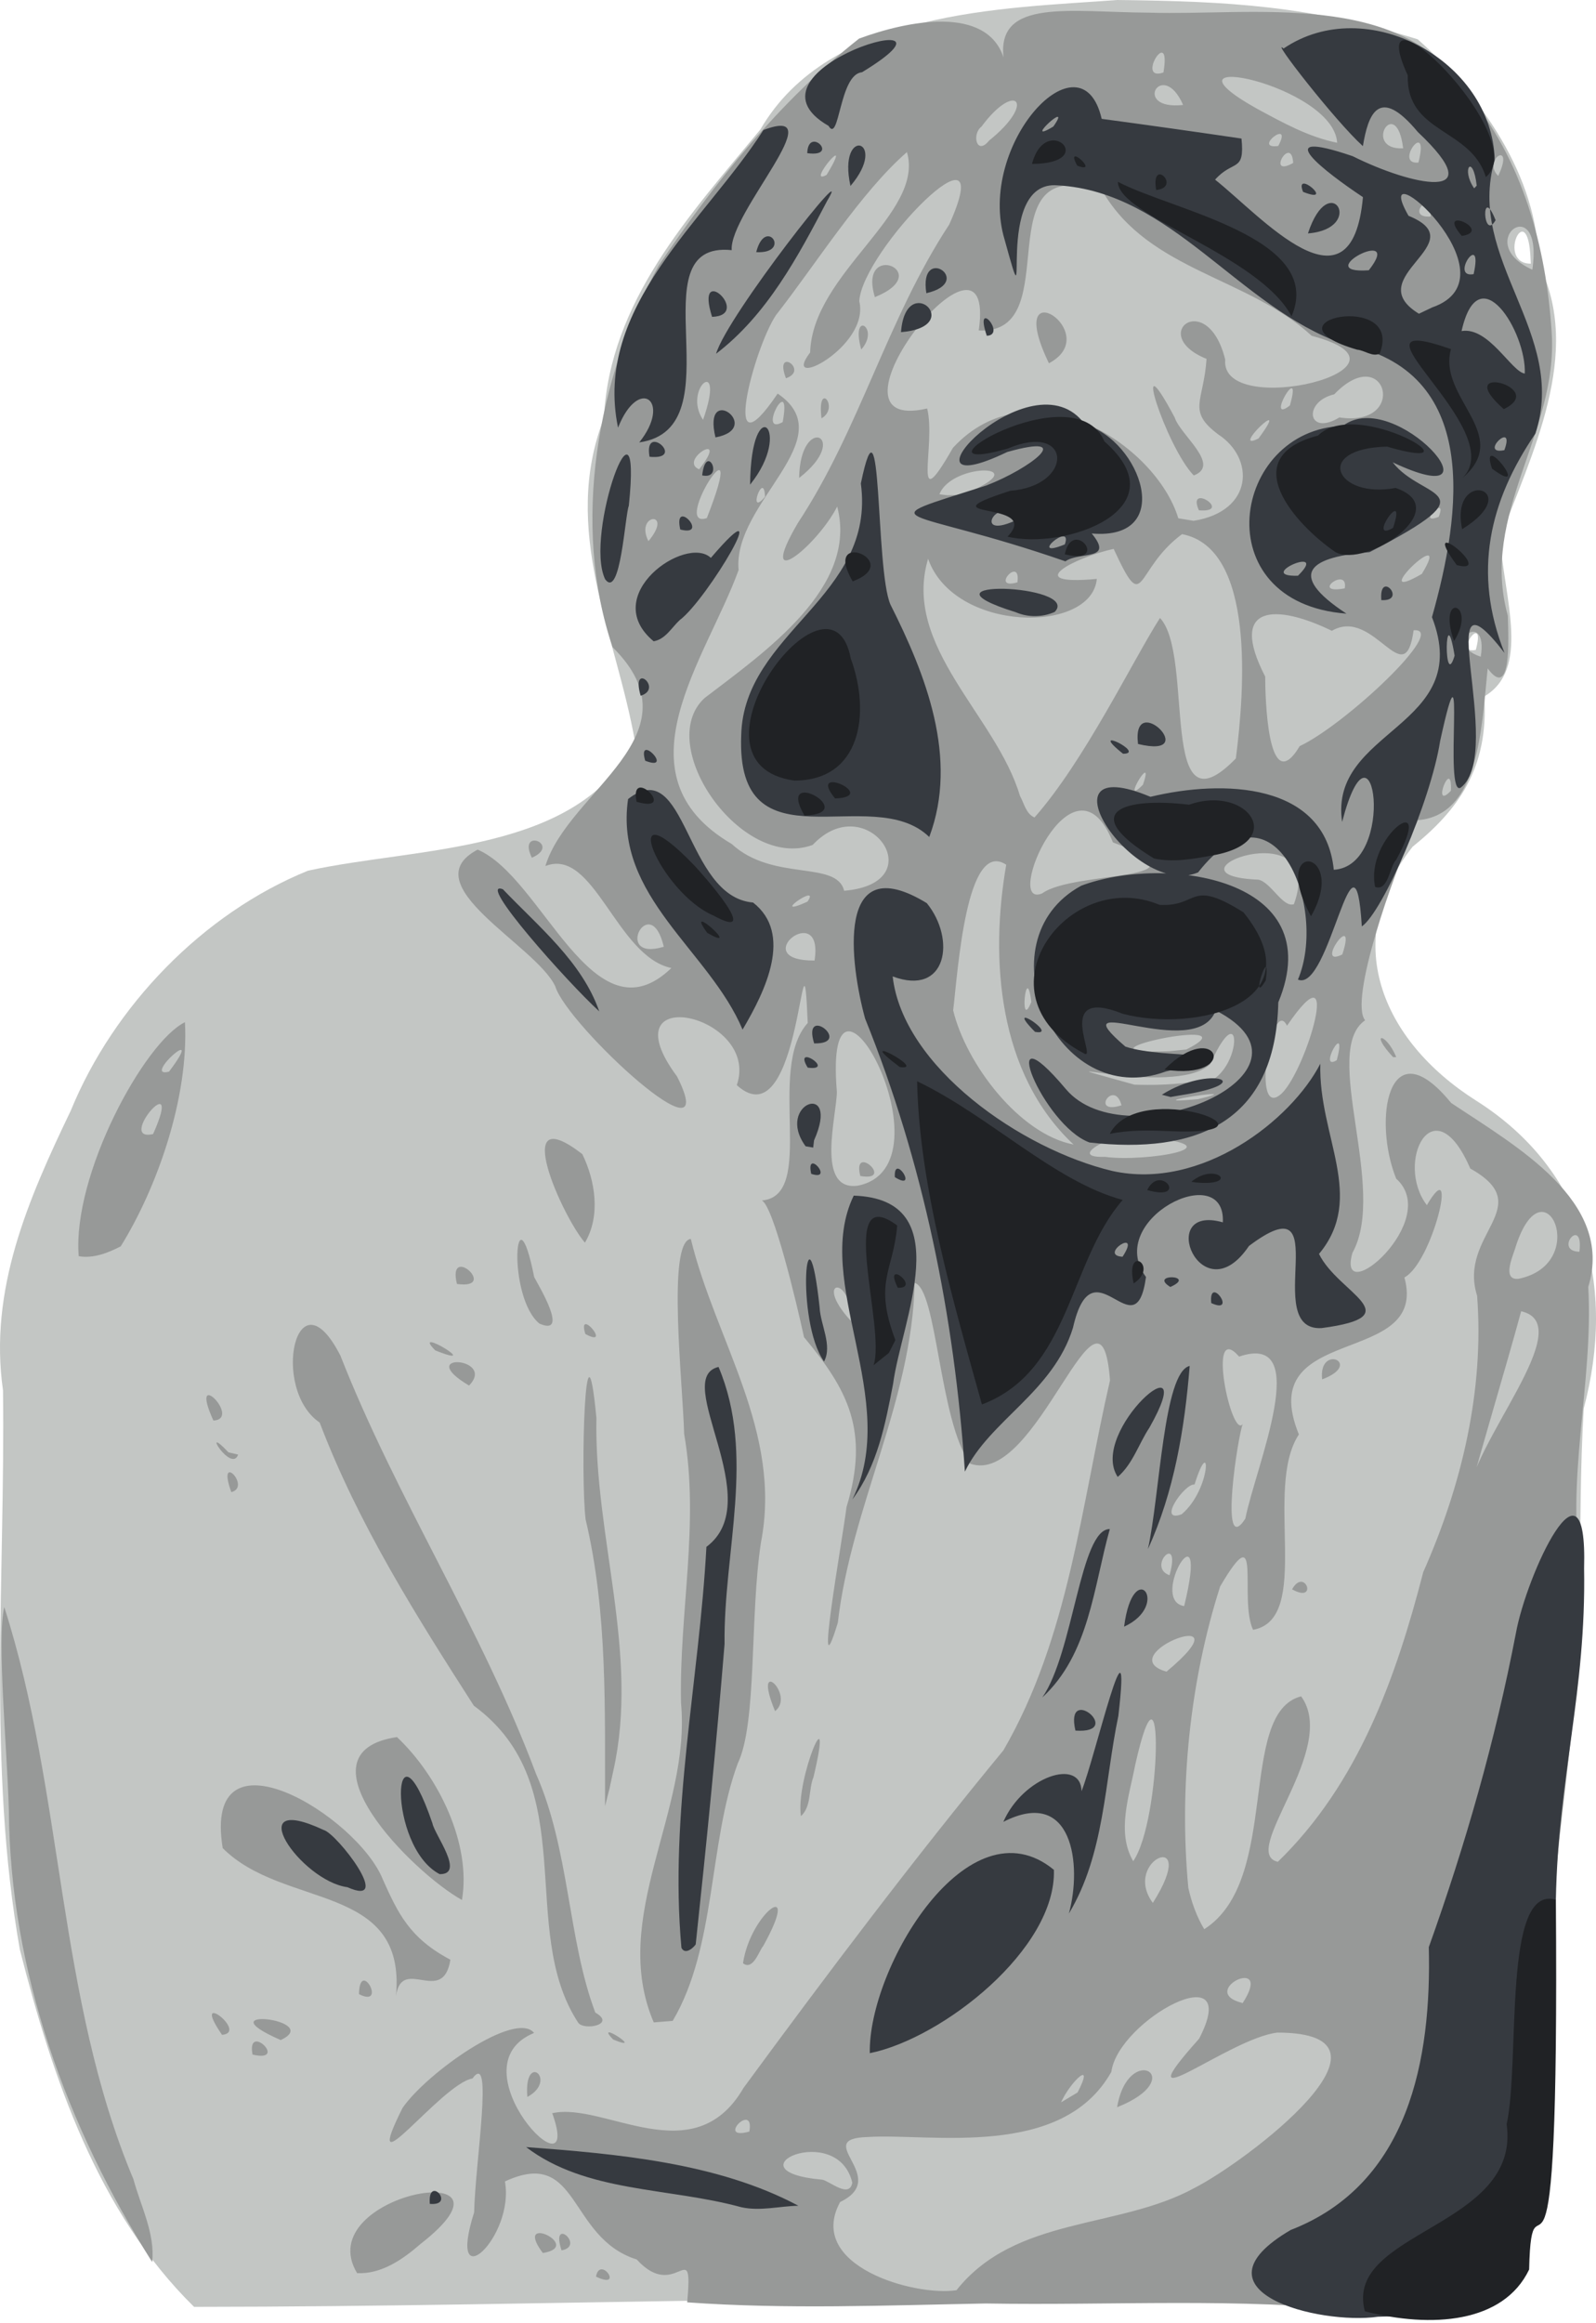 <?xml version="1.0" encoding="UTF-8" standalone="no"?>
<svg
   xmlns:dc="http://purl.org/dc/elements/1.1/"
   xmlns:cc="http://creativecommons.org/ns#"
   xmlns:rdf="http://www.w3.org/1999/02/22-rdf-syntax-ns#"
   xmlns:svg="http://www.w3.org/2000/svg"
   xmlns="http://www.w3.org/2000/svg"
   xmlns:sodipodi="http://sodipodi.sourceforge.net/DTD/sodipodi-0.dtd"
   xmlns:inkscape="http://www.inkscape.org/namespaces/inkscape"
   version="1.1"
   id="svg851"
   width="692.797"
   height="1007.816"
   viewBox="0 0 692.797 1007.816"
   sodipodi:docname="southern-dog-shouts.svg"
   inkscape:version="1.0.1 (unknown)"
   inkscape:export-filename="/home/inivekin/code/amonac/1/southern-dog-shouts.png"
   inkscape:export-xdpi="201.14999"
   inkscape:export-ydpi="201.14999">
  <defs
     id="defs855" />
  <sodipodi:namedview
     pagecolor="#ffffff"
     bordercolor="#666666"
     borderopacity="1"
     objecttolerance="10"
     gridtolerance="10"
     guidetolerance="10"
     inkscape:pageopacity="0"
     inkscape:pageshadow="2"
     inkscape:window-width="1278"
     inkscape:window-height="1415"
     id="namedview853"
     showgrid="false"
     inkscape:zoom="1"
     inkscape:cx="338.39769"
     inkscape:cy="540.79724"
     inkscape:window-x="1280"
     inkscape:window-y="0"
     inkscape:window-maximized="1"
     inkscape:current-layer="g996"
     inkscape:document-rotation="0"
     fit-margin-top="0"
     fit-margin-left="0"
     fit-margin-right="0"
     fit-margin-bottom="0" />
  <g
     inkscape:groupmode="layer"
     inkscape:label="Image"
     id="g859"
     transform="translate(-20.376,10.816)">
    <g
       id="g996"
       transform="translate(717.317,5.21)">
      <path
         id="path1004"
         style="fill:#c3c6c4;stroke-width:0.478"
         d="m -612.7,984.855 c -41.835,-41.091 -61.438,-99.372 -75.608,-154.965 -14.173,-80.013 -6.284,-161.86 -7.325,-242.677 -6.248,-43.625 10.936,-82.898 29.425,-121.391 18.56,-45.328 57.288,-85.539 102.954,-104.081 47.876,-10.498 117.131,-7.24 141.962,-55.937 -8.284,-47.085 -32.318,-91.884 -13.505,-140.381 2.43,-50.645 37.413,-88.356 67.892,-125.231 30.145,-51.976 105.325,-52.505 155.002,-56.218 48.409,0.557 83.352,2.473 130.373,17.059 26.884,23.871 52.471,59.539 52.452,97.437 19.547,38.604 -3.268,82.751 -16.789,119.418 2.297,26.874 13.037,56.544 -6.784,68.254 2.091,31.489 -11.827,49.655 -31.119,65.221 -31.612,40.215 -13.721,83.947 27.505,110.086 47.857,30.221 60.801,80.857 46.797,133.638 -3.099,51.333 0.748,103.05 -7.668,154.035 -3.367,56.944 -19.97,114.375 -24.509,170.955 5.281,39.761 -3.279,74.959 -47.594,61.385 l -35.108,2.541 c -175.008,-6.776 -325.424,0.797 -488.352,0.853 z M -8.103,541.569 c 5.952,-18.122 -8.124,6.784 0,0 z M -56.311,265.93 c 4.621,-17.355 -10.265,2.329 0,0 z M -32.549,96.377 c -1.103,-27.943 -15.24,2.098 0.107,1.993 z"
         sodipodi:nodetypes="cccccccccccccccccccccccccccc" />
      <path
         id="path1002"
         style="fill:#979998;stroke-width:0.478"
         d="m -104.471,986.783 c -54.719,-6.068 -109.592,-2.441 -164.62,-3.393 -43.172,0.803 -86.421,2.587 -129.546,-0.497 2.697,-30.098 -4.643,0.377 -21.905,-18.593 -30.108,-9.493 -24.638,-49.004 -57.216,-33.862 4.349,24.177 -25.611,51.84 -13.368,13.427 0.437,-21.411 8.553,-70.838 -0.716,-58.115 -13.658,2.385 -49.647,51.417 -30.374,12.806 10.512,-15.236 49.04,-42.486 57.112,-32.558 -35.955,14.761 22.043,74.048 7.882,34.839 22.463,-5.111 61.392,26.338 83.045,-10.996 36.453,-49.639 73.732,-99.091 112.808,-146.462 28.45,-49.078 33.746,-106.318 46.265,-160.513 -4.115,-53.957 -31.618,46.863 -60.772,36.105 -13.48,-18.902 -14.277,-75.764 -24.021,-78.375 -1.184,51.432 -27.524,96.923 -33.36,147.423 -10.797,35.442 2.058,-36.19 3.773,-50.173 10.129,-33.184 0.484,-50.911 -18.452,-73.729 -3.394,-15.625 -13.247,-56.718 -18.279,-59.298 23.987,-2 1.769,-57.013 19.897,-77 -2.332,-55.446 -2.36,52.722 -30.79,26.963 10.502,-30.628 -56.993,-45.527 -25.919,-3.736 20.705,41.052 -47.902,-22.415 -52.844,-39.06 -8.288,-17.927 -62.506,-44.205 -33.73,-59.389 28.316,12.029 50.113,84.114 84.078,51.383 -23.959,-5.131 -33.526,-52.584 -54.67,-44.261 9.833,-32.669 67.611,-56.894 29.169,-94.956 -18.067,-53.309 -6.623,-117.112 19.944,-165.442 24.327,-36.328 52.765,-71.595 87.062,-98.606 21.213,-7.828 55.216,-14.509 62.696,8.186 -2.94,-25.834 29.136,-19.599 63.272,-19.433 44.371,1.432 110.058,-10.047 137.36,34.453 24.64,28.827 35,67.314 37.319,104.395 2.86,43.495 -31.314,78.539 -19.054,122.782 0.381,10.707 1.492,36.693 -8.742,22.888 -2.699,26.047 -3.686,63.725 -30.365,65.84 -11.396,24.806 -29.79,78.456 -22.827,86.82 -19.316,13.279 9.926,73.128 -5.525,100.92 -7.194,25.364 39.186,-14.175 19.008,-32.202 -10.199,-25.233 -3.626,-66.5 23.846,-32.862 28.061,18.724 71.004,42.591 59.53,79.84 2.36,42.198 -10.349,84.101 -2.708,126.134 -0.29,54.565 -11.608,108.368 -13.737,162.87 -5.984,44.718 -13.682,89.431 -15.785,134.446 -9.962,24.685 -42.761,21.555 -64.743,20.992 z m -177.284,-9.15 c 25.676,-32.318 70.433,-26.348 103.26,-44.342 22.688,-11.516 96.377,-67.374 36.065,-67.435 -21.137,2.404 -68.505,41.237 -33.996,2.649 19.438,-37.542 -35.085,-8.179 -38.1,14.376 -21.426,38.221 -78.71,26.538 -105.694,28.281 -25.123,0.68 10.394,17.396 -12.04,28.206 -15.073,27.767 32.551,41.069 50.505,38.265 z m 69.73,-79.39 c 4.879,-28.719 31.675,-12.598 0,0 z m -114.959,32.727 c -6.402,-27.176 -54.866,-5.024 -13.031,-1.296 3.051,0.485 11.817,8.367 13.031,1.296 z m -44.68,-22.175 c 2.395,-13.342 -14.885,4.181 0,0 z m 142.487,-16.964 c 7.746,-14.979 -3.175,-4.634 -7.194,4.296 z m 71.658,-38.785 c 14.044,-21.721 -20.462,-5.052 0,0 z m -36.824,-24.478 c 7.179,-13.105 1.406,5.495 -3.934,2.296 z m 20.137,-7.579 c 33.477,-21.3 14.176,-93.843 42.064,-101.03 16.603,22.804 -27.193,67.957 -10.107,71.802 34.97,-33.956 51.272,-79.844 63.119,-125.707 16.757,-37.701 26.496,-78.899 23.378,-119.889 -8.477,-26.802 26.742,-38.626 -2.964,-55.199 -15.943,-36.881 -32.923,-2.585 -18.85,15.892 14.055,-23.964 2.537,24.823 -9.742,31.363 10.768,39.448 -65.75,19.259 -45.811,68.126 -15.52,23.442 6.095,80.012 -19.876,84.755 -6.348,-13.183 4.502,-50.907 -14.305,-18.803 -13.122,41.063 -17.89,87.291 -13.809,130.76 1.405,6.267 3.585,12.409 6.903,17.932 z m 38.122,-147.455 c 5.572,-9.907 11.533,6.425 0,0 z m 13.06,-91.089 c -1.707,-15.674 18.247,-6.851 0,0 z m -73.489,227.146 c 20.951,-33.177 -13.859,-18.733 0,0 z m -8.522,-18.098 c 12.411,-17.922 13.478,-97.964 0.88,-41.825 -2.548,13.34 -8.259,29.171 -0.88,41.825 z m 14.445,-82.235 c 37.123,-30.924 -25.22,-7.265 0,0 z m 7.675,-28.448 c 11.477,-46.97 -15.945,-2.511 0,0 z m -6.342,-13.373 c 5.277,-19.157 -10.215,-3.631 0,0 z m 32.887,-24.552 c 4.514,-22.663 29.788,-81.314 -2.684,-70.329 -14.427,-16.41 -3.218,36.487 1.613,29.195 -1.967,3.949 -10.553,58.966 1.072,41.134 z m -27.64,-1.916 c 13,-10.912 12.81,-36.068 5.596,-12.892 -4.191,-0.671 -16.508,16.912 -5.596,12.892 z m 124.159,-6.17 c 1.078,-24.547 48.923,-76.143 23.22,-81.903 -7.458,27.38 -15.876,54.495 -23.22,81.903 z M -327.624,557.034 c 0.61,-20.177 -16.817,-18.319 0,0 z m 289.956,-18.241 c 31.628,-6.612 10.937,-52.081 -1.353,-13.895 -0.692,2.965 -6.521,14.842 1.353,13.895 z m 26.331,-11.729 c 1.881,-16.097 -11.582,-0.248 0,0 z M -324.483,498.389 c 42.739,-8.688 -15.294,-114.905 -9.199,-40.867 0.122,9.894 -9.556,43.517 9.199,40.867 z m 0.98,-4.189 c -3.681,-14.678 15.326,2.66 0,0 z m 106.225,-8.302 c 17.32,2.42 59.042,-4.599 17.91,-8.546 -4.258,-6.399 -38.586,9.222 -17.91,8.546 z m -13.647,-5.344 c -32.959,-30.921 -36.309,-80.771 -29.227,-121.395 -17.389,-11.55 -20.973,46.231 -23.038,63.171 5.553,23.096 28.667,53.703 52.265,58.224 z m 20.811,-17.027 c -3.121,-11.824 -13.973,4.482 0,0 z m 33.194,-2.642 c 26.029,-6.176 -31.303,2.742 0,0 z m 36.506,-2.642 c 10.871,-10.906 26.683,-65.19 2.141,-29.237 -6.699,-13.706 -15.978,42.493 -2.141,29.237 z m -41.528,-4.505 c 24.101,7.16 26.693,-44.455 10.31,-8.018 -16.062,15.006 -86.315,-6.116 -32.851,8.861 7.519,0.25 15.067,0.066 22.541,-0.843 z m 65.269,-9.781 c 4.952,-18.771 -8.653,5.294 0,0 z m -65.262,-4.645 c 31.167,-15.756 -57.541,2.895 -7.11,0.725 2.37,-0.242 4.74,-0.483 7.11,-0.725 z m -67.343,-20.63 c -2.22,-18.487 -5.329,13.509 0,0 z m -94.083,-17.958 c 4.256,-26.947 -30.141,0.201 0,0 z m 229.097,-2.642 c 6.783,-20.808 -12.738,6.367 0,0 z m -294.536,-3.344 c -5.879,-24.879 -22.546,6.895 0,0 z m 273.525,-18.478 c 14.997,-41.188 -61.158,-12.579 -15.44,-10.616 5.439,1.026 10.683,12.353 15.44,10.616 z m -211.173,-1.069 c 6.215,-8.92 -17.494,7.866 0,0 z m 101.912,-3.608 c 14.031,-10.194 76.091,-4.75 30.684,-22.139 -17.202,-43.16 -48.151,29.532 -30.684,22.139 z m -85.973,-1.128 c 39.452,-3.304 9.877,-45.012 -13.662,-19.894 -30.92,11.408 -69.046,-43.357 -46.933,-63.718 26.225,-20.05 66.789,-47.968 57.577,-83.08 -8.838,17.257 -35.681,38.848 -17.076,7.128 26.861,-40.68 38.632,-88.291 65.696,-129.485 22.75,-50.493 -37.908,11.441 -39.033,33.253 4.758,19.885 -34.623,39.657 -21.336,22.255 1.017,-34.487 49.82,-60.231 42.029,-86.95 -20.058,17.466 -39.167,48.137 -56.895,70.792 -9.796,14.825 -24.456,71.363 0.768,33.981 28.839,19.603 -19.655,47.224 -16.95,76.55 -13.915,38.516 -54.089,88.905 -3.021,118.847 17.919,16.532 45.551,6.942 48.836,20.323 z m -19.544,-179.104 c 0.431,-28.377 23.073,-17.919 0,0 z m 9.715,-25.863 c -2.065,-16.943 8.107,-4.67 0,0 z m -15.436,-17.387 c -5.383,-14.063 10.371,-3.564 0,0 z m 32.676,-12.486 c -4.863,-17.635 8.498,-9.426 0,0 z m 5.933,-22.719 c -7.635,-24.993 26.815,-10.846 0,0 z m 69.287,225.753 c 21.709,-24.576 42.372,-67.585 54.467,-86.566 15.278,16.356 -1.169,96.026 32.931,60.966 3.787,-29.498 8.554,-91.197 -23.357,-97.324 -21.163,15.67 -15.799,36.395 -29.683,6.398 -16.667,3.624 -40.936,16.119 -7.313,13.029 -2.189,23.974 -62.013,23.335 -73.234,-8.742 -11.405,38.107 29.631,68.16 39.873,102.876 1.786,3.135 2.56,7.757 6.315,9.363 z m 180.744,-11.574 c 0.687,-15.507 -8.862,9.305 0,0 z M -200.808,324.437 c 5.492,-15.959 -10.433,10.678 0,0 z m 68.047,-16.739 c 19.821,-9.315 64.872,-51.551 49.45,-50.275 -3.846,28.077 -17.19,-10.407 -35.493,0.239 -23.878,-11.638 -45.316,-11.869 -28.941,19.851 -1.9e-4,7.775 0.902,53.736 14.984,30.186 z m 78.587,-38.783 c 3.47,-21.087 -17.737,-5.914 0,0 z m -59.03,-29.668 c 1.699,-10.01 -15.595,2.849 0,0 z m -142.095,-2.61 c 1.651,-12.025 -12.257,3.537 0,0 z m 175.549,-3.652 c 14.643,-23.927 -25.564,14.799 0,0 z M -415.46,218.765 c 11.274,-13.536 -6.135,-11.972 0,0 z m 25.34,-10.005 c 19.397,-49.431 -16.168,5.414 0,0 z m 211.317,1.184 c 26.006,-4.175 26.627,-27.096 10.682,-37.487 -13.705,-10.257 -6.326,-14.091 -5.079,-32.771 -25.91,-10.501 0.403,-30.924 8.099,0.304 -2.361,26.446 90.837,3.648 37.546,-10.315 -27.699,-25.496 -70.416,-28.11 -90.644,-62.478 -53.177,-18.865 -14.403,62.078 -53.883,60.157 8.211,-57.551 -74.043,45.893 -22.398,33.856 3.993,15.79 -7.198,49.271 11.187,17.077 33.534,-36.428 87.989,-1.859 97.839,30.559 z m 2.289,-4.549 c -5.538,-12.411 15.179,1.11 0,0 z m -2.242,-15.136 c -12.151,-12.559 -28.085,-62.507 -8.242,-25.081 2.387,7.515 20.243,20.583 8.242,25.081 z m -62.866,-48.671 c -20.345,-42.199 24.764,-13.126 0,0 z m 169.189,66.634 c 4.235,-10.46 -10.118,4.044 0,0 z m -292.429,-8.701 c -0.403,-12.205 -8.047,9.478 0,0 z m 85.646,-0.883 c 34.041,-13.563 -4.449,-14.436 -9.932,-0.206 l 3.572,0.442 z m -114.241,-11.038 c 13.913,-17.637 -9.372,-3.919 0,0 z m 242.807,-13.373 c 15.375,-20.769 -13.126,6.512 0,0 z m -241.109,-8.097 c 10.194,-28.986 -9.201,-13.627 0,0 z m 34.575,0.972 c 4.141,-22.656 -11.518,6.491 0,0 z m 241.635,-2.016 c 30.353,4.591 20.24,-33.402 -2.225,-10.03 -13.761,3.24 -11.577,18.44 2.225,10.03 z m -21.473,-5.187 c 5.877,-20.539 -11.205,8.744 0,0 z m 105.242,-58.905 c 5.082,-35.094 -26.72,-12.143 0,0 z M -75.96,77.914 c 0.847,-12.889 -11.403,0.879 0,0 z M -338.108,59.842 c 12.834,-21.3 -9.782,5.396 0,0 z m 291.512,0.459 c 7.497,-15.935 -7.283,-7.17 0,0 z m -34.622,-5.803 c 5.082,-20.047 -11.074,1.133 0,0 z m -54.377,0.177 c -0.721,-12.642 -12.069,6.792 0,0 z m 47.749,-6.33 c -2.979,-24.078 -18.048,0.805 0,0 z m -54.24,-1.03 c 6.775,-12.503 -11.641,1.544 0,0 z m -125.535,-2.318 c 20.966,-16.857 11.371,-25.98 -3.304,-6.042 -4.255,3.16 -2.102,12.765 3.304,6.042 z m 151.119,0.92 c -1.473,-25.353 -82.861,-41.628 -34.695,-14.712 11.051,5.958 22.258,12.202 34.695,14.712 z m -66.868,-16.406 c -8.999,-20.512 -22.647,2.487 0,0 z m -8.538,-14.09 c 3.598,-21.352 -12.399,4.305 0,0 z M -438.241,971.72 c 1.849,-9.476 12.439,6.032 0,0 z m -103.692,-1.501 c -20.806,-34.666 77.619,-51.651 27.507,-12.629 -7.584,6.597 -16.93,13.162 -27.507,12.629 z m -88.948,-4.808 c -37.102,-58.602 -61.769,-126.319 -62.214,-196.142 -0.835,-27.652 -5.273,-74.306 -1.993,-88.039 25.971,81.018 22.861,169.22 56.074,248.28 3.152,11.646 9.455,23.551 8.134,35.901 z m 169.572,-3.92 c -13.37,-17.879 18.12,-2.901 0,0 z m 8.118,-1.156 c -4.964,-15.174 10.579,-1.871 0,0 z m -14.835,-66.551 c -1.66,-20.021 13.577,-7.421 0,0 z m -119.304,-18.394 c -2.665,-14.473 16.007,3.749 0,0 z m 156.558,-6.533 c -9.128,-9.418 14.852,6.152 0,0 z m -144.314,0.238 c -34.274,-14.981 19.103,-8.916 0,0 z m -25.471,-2.262 c -14.316,-20.772 11.823,-0.977 0,0 z m 187.392,-5.404 c -19.449,-45.455 16.281,-91.591 11.84,-138.614 -0.843,-39.202 8.122,-77.946 1.358,-116.72 -0.575,-21.835 -7.535,-83.453 2.898,-84.594 10.71,44.197 39.736,83.619 30.463,131.622 -4.944,31.915 -1.608,78.361 -10.082,95.934 -12.721,34.533 -9.286,79.738 -28.254,111.72 z m -32.762,0.178 c -26.796,-40.783 2.211,-102.721 -45.331,-137.579 -25.156,-39.182 -50.14,-78.783 -66.918,-122.843 -21.454,-14.594 -10.171,-66.56 8.993,-29.059 24.472,62.301 61.455,118.767 84.887,181.397 14.616,32.803 13.79,71.911 25.761,103.647 9.205,5.211 -4.83,7.927 -7.392,4.438 z m -95.184,-12.432 c 0.272,-15.946 12.444,6.293 0,0 z m 16.062,0.717 c 4.573,-49.326 -48.743,-37.487 -75.217,-64.067 -9.005,-55.183 58.591,-13.925 69.513,13.613 6.573,14.621 11.551,25.415 29.317,34.799 -3.233,20.225 -20.996,-1.857 -23.613,15.654 z m 150.635,-14.111 c 3.191,-21.872 25.979,-38.344 8.686,-7.341 -1.47,1.356 -4.243,10.799 -8.686,7.341 z m -122,-27.463 c -21.385,-11.841 -73.298,-64.024 -28.207,-70.676 17.944,16.902 32.363,46.286 28.207,70.676 z m 147.146,-36.36 c -2.466,-16.068 14.645,-55.818 5.461,-16.968 -2.224,5.326 -0.761,12.621 -5.461,16.968 z m -85.032,-4.326 c -0.126,-41.922 1.181,-83.949 -8.436,-124.417 -2.298,-19.262 -0.225,-95.936 4.688,-43.968 -1.023,51.459 18.762,102.092 7.331,153.056 l -1.664,7.738 z m 73.8,-41.239 c -10.276,-24.892 9.097,-7.085 0,0 z m -236.038,-95.033 c -6.561,-18.167 9.037,-2.262 0,0 z m -1.231,-17.265 c -12.593,-13.352 1.313,9.338 4.189,0.98 z m -6.538,-13.776 c -11.112,-24.435 12.611,-0.715 0,0 z m 110.968,-15.191 c -24.392,-14.575 12.107,-12.42 0,0 z m -14.676,-15.267 c -11.202,-11.338 22.045,8.841 0,0 z m 65.159,-7.113 c -3.74,-12.285 12.033,6.572 0,0 z m -19.95,-4.517 c -14.231,-11.684 -10.501,-61.58 -2.247,-20.158 1.764,3.423 15.531,26.008 2.247,20.158 z m -35.787,-17.182 c -4.369,-17.981 18.465,2.571 0,0 z m -164.174,-12.038 c -2.864,-35.326 28.548,-92.987 46.111,-101.523 1.7,32.687 -12.046,71.739 -27.876,97.242 -5.589,2.863 -11.752,5.34 -18.235,4.281 z m 32.282,-53.009 c 13.946,-31.115 -16.523,3.843 0,0 z m 6.922,-27.07 c 17.137,-22.759 -12.331,3.24 0,0 z m 180.53,74.194 c -9.778,-11.227 -33.047,-63.101 -1.13,-38.412 5.653,11.545 8.02,26.875 1.13,38.412 z M -92.189,442.672 c -10.607,-11.369 -3.072,-10.743 1.334,-0.069 z M -466.066,356.137 c -6.5,-13.391 13.072,-5.841 0,0 z"
         sodipodi:nodetypes="ccccccccccccccccccccccccccccccccccccccccccccccccccccccccccccccccccccccccccccccccccccccccccccccccccccccccccccccccccccccccccccccccccccccccccccccccccccccccccccccccccccccccccccccccccccccccccccccccccccccccccccccccccccccccccccccccccccccccccccccccccccccccccccccccccccccccccccccccccccccccccccccccccccccccccccccccccccccccccccccccccccccccccccccccccccccccccccccccccccccccccccccccccccc" />
      <path
         id="path1000"
         style="fill:#363a40;stroke-width:0.478"
         d="m -98.831,989.144 c -25.522,3.62 -83.266,-11.028 -37.862,-37.64 51.539,-19.958 61.177,-74.477 59.971,-122.721 15.933,-44.535 28.861,-89.71 37.806,-136.208 4.546,-25.288 31.134,-82.84 29.605,-28.176 0.924,53.904 -11.226,89.939 -12.255,143.826 -4.866,45.176 -17.227,108.737 -17.863,154.314 -6.054,25.702 -38.479,26.067 -59.403,26.606 z M -375.129,941.626 c -31.75,-8.7 -67.322,-6.204 -93.434,-26.096 39.2,2.918 83.132,6.742 118.18,25.449 -8.246,0.168 -16.519,2.452 -24.747,0.647 z m -135.238,-1.448 c -1.01,-13.127 11.636,0.991 0,0 z m 190.993,-65.39 c -0.796,-36.949 42.79,-110.115 79.912,-79.549 1.087,34.264 -48.285,73.159 -79.912,79.549 z m -81.769,-45.722 c -5.305,-58.276 7.706,-115.957 10.846,-173.952 26.894,-20.011 -15.456,-73.148 5.262,-78.069 16.198,38.239 2.113,80.2 2.618,120.205 -3.549,43.498 -7.881,86.966 -12.53,130.338 -1.103,1.654 -4.643,4.651 -6.196,1.479 z m 168.186,-14.857 c 5.808,-21.1 1.669,-55.191 -28.453,-39.782 8.622,-19.698 33.668,-27.937 33.944,-13.318 5.79,-14.309 21.941,-84.153 15.987,-32.663 -6.035,28.741 -5.928,59.908 -21.478,85.763 z m -313.171,-11.429 c -20.48,-2.792 -47.017,-41.938 -10.297,-24.825 5.695,1.494 30.712,33.889 10.297,24.825 z m 40.029,-5.669 c -23.081,-12.052 -20.694,-73.43 -3.138,-22.074 0.955,5.034 14.366,22.27 3.138,22.074 z m 275.986,-62.275 c -4.838,-20.912 21.774,1.468 0,0 z m -14.389,-14.38 c 13.6,-19.539 16.438,-73.159 29.315,-73.07 -7.066,25.116 -8.92,54.286 -29.315,73.07 z m 35.512,-30.708 c 4.023,-31.005 20.666,-9.527 0,0 z m 10.339,-33.67 c 5.219,-23.264 6.749,-76.853 18.134,-79.469 -2.19,27.128 -6.71,54.556 -18.134,79.469 z m -128.291,-21.55 c 21.359,-43.09 -17.608,-94.368 0.592,-131.803 45.838,1.516 20.635,54.518 17.079,81.693 -3.325,17.366 -6.845,35.62 -17.671,50.11 z m 115.183,-9.75 c -13.042,-19.722 37.124,-62.698 13.757,-21.378 -4.678,7.047 -7.171,15.701 -13.757,21.378 z m -66.336,-2.31 c -4.543,-67.253 -17.997,-134.023 -43.326,-196.575 -6.42,-23.396 -13.34,-74.584 26.791,-50.07 12.755,15.675 8.725,40.634 -14.82,31.791 4.463,39.241 55.803,75.029 95.392,84.422 38.821,8.512 77.728,-22.177 90.25,-46.549 -0.909,31.524 19.967,57.831 -0.572,82.534 8.345,17.131 40.344,27.005 1.12,32.176 -27.003,1.481 7.541,-64.996 -31.531,-35.628 -20.589,30.525 -40.836,-18.595 -11.336,-10.253 1.364,-27.734 -51.738,-1.23 -33.363,23.715 -4.51,33.285 -22.995,-16.276 -31.693,22.032 -8.52,27.793 -36.281,40.299 -46.913,62.405 z m 68.44,-93.226 c 8.697,-13.352 -10.883,-0.605 0,0 z m -129.582,45.465 c -12.614,-17.815 -7.43,-74.54 -1.919,-23.501 0.328,7.482 5.661,16.564 1.919,23.501 z m 168.08,-25.365 c -1.229,-12.758 11.663,5.309 0,0 z m -17.766,-6.988 c -9.685,-5.965 11.893,-5.277 0,0 z m -119.583,-47.647 c -0.616,-10.966 10.678,6.624 0,0 z m -36.298,-1.433 c -2.585,-11.677 10.347,3.422 0,0 z m -2.432,-11.959 c -13.492,-18.437 15.451,-29.064 3.656,-2.554 l -0.359,3.113 z m 123.273,-1.638 c -20.306,-7.228 -41.846,-60.682 -10.279,-23.15 26.278,31.126 116.903,-7.352 65.032,-34.152 -8.528,23.142 -69.407,-10.245 -39.214,15.694 17.425,5.86 59.148,0.848 17.53,10.8 -47.493,17.469 -80.544,-56.748 -36.686,-80.619 35.992,-13.477 108.064,-3.668 85.53,50.616 -1.176,52.493 -35.985,65.924 -81.913,60.81 z m 31.353,-20.718 c 20.686,-13.171 43.409,-5.157 7.841,0.266 l -4.018,0.71 z m -153.725,-11.775 c -6.651,-11 12.564,1.688 0,0 z m 2.8,-10.507 c -5.37,-17.487 17.296,0.335 0,0 z m 95.865,-5.015 c -14.553,-14.738 11.116,2.033 0,0 z m -126.936,-0.975 c -14.344,-34.274 -55.894,-57.736 -49.694,-100.029 25.539,-19.915 24.476,42.38 54.254,44.901 17.396,13.558 5.424,38.302 -4.56,55.129 z m -62.208,-7.906 c -13.767,-12.567 -53.872,-57.544 -41.827,-52.983 15.348,16.109 34.33,31.428 41.827,52.983 z m 303.286,-13.793 c 13.042,-30.794 -9.747,-89.382 -43.345,-46.497 -27.787,11.729 -70.903,-53.821 -20.676,-32.797 31.602,-7.624 75.755,-6.252 79.585,31.649 27.58,-1.637 17.299,-73.154 3.615,-20.75 -5.946,-40.423 57.585,-40.917 39.002,-88.849 12.733,-45.017 21.631,-107.284 -38.483,-118.54 -45.587,-15.933 -74.401,-65.925 -123.937,-68.811 -29.128,-2.568 -10.358,69.745 -23.064,23.655 -12.51,-41.385 33.319,-90.668 42.108,-52.502 18.736,2.5 42.627,5.881 60.689,8.548 1.491,14.903 -3.53,8.954 -11.463,17.827 20.029,15.863 59.331,61.067 64.185,7.589 -16.098,-10.702 -42.207,-30.615 -4.438,-17.761 25.279,12.648 61.338,20.697 28.255,-10.507 -17.003,-20.48 -21.583,-7.544 -23.838,6.133 -12.104,-10.925 -40.704,-47.794 -34.441,-42.34 35.841,-24.375 90.51,5.075 91.669,48.397 -12.712,43.226 31.936,75.056 17.648,118.66 -20.011,29.369 -27.307,60.305 -13.395,95.17 -33.634,-43.447 0.67,42.815 -18.898,58.359 -7.918,5.668 2.859,-74.508 -9.051,-20.151 -4.099,26.148 -24.875,74.187 -33.997,80.453 -3.122,-50.534 -14.055,28.994 -27.729,23.064 z m 68.006,-140.553 c -4.328,-26.247 -4.745,16.034 0,0 z m 21.595,-89.149 c 5.011,-13.628 -11.545,2.32 0,0 z m 8.874,-33.236 c 0.759,-17.86 -19.99,-51.789 -27.444,-18.427 11.759,-2.022 21.736,17.768 27.444,18.427 z m -40.151,-28.712 c 38.524,-13.439 -28.628,-71.7 -10.319,-39.735 29.348,11.928 -21.745,26.468 4.52,42.49 z m 17.94,-14.423 c 4.383,-19.733 -10.762,1.995 0,0 z m -45.511,-1.671 c 15.863,-20.112 -26.344,1.866 0,0 z m 55.043,-21.73 c -6.43,-16.287 -5.578,9.74 0,0 z m -8.191,-14.979 c -1.622,-14.33 -6.953,-7.357 -1.118,1.152 z M -239.706,38.879 c 9.028,-12.871 -14.302,8.652 0,0 z m -53.863,308.244 c -24.825,-24.208 -84.046,15.252 -81.623,-44.185 1.108,-44.713 58.579,-59.938 51.931,-109.198 9.418,-45.308 6.183,37.439 12.862,52.566 15.24,30.236 29.692,66.635 16.83,100.818 z m -123.302,-33.091 c -3.728,-12.72 12.952,5.039 0,0 z m 207.425,-3.026 c -16.341,-13.034 10.449,9.4e-4 0,0 z m 6.499,-4.241 c -2.907,-24.066 28.215,6.846 0,0 z M -418.843,285.839 c -4.449,-15.272 10.082,-3.103 0,0 z m 5.634,-23.63 c -24.006,-19.971 14.118,-46.352 24.84,-36.19 29.578,-34.542 -1.624,18.191 -13.522,26.996 -3.445,3.16 -6.205,8.362 -11.318,9.194 z m 300.731,-11.994 c -61.769,-4.671 -49.849,-79.875 -1.566,-81.443 22.787,-17.535 72.241,39.604 21.653,15.797 12.816,16.637 43.848,11.15 -10.047,38.967 -25.126,1.936 -36.954,9.002 -10.04,26.679 z m -21.049,-16.44 c 14.195,-13.945 -19.382,0.526 0,0 z m -122.438,15.847 c -47.423,-14.793 28.452,-12.282 16.868,-0.158 -5.273,2.376 -11.539,2.453 -16.868,0.158 z m 158.63,-5.274 c -1.097,-13.6 11.583,0.68 0,0 z m -336.928,-9.048 c -9.3,-19.479 16.256,-89.352 10.281,-31.895 -1.668,4.12 -3.609,40.831 -10.281,31.895 z m 199.791,-7.783 c -70.499,-24.428 -87.452,-15.855 -34.34,-32.897 18.858,-7.209 39.677,-23.113 9.118,-14.55 -53.599,25.726 10.788,-44.127 33.773,-11.831 24.011,6.749 39.662,50.345 2.88,47.201 9.897,12.02 -5.31,7.714 -11.432,12.077 z m -0.239,-7.352 c 3.719,-10.564 -16.864,6.928 0,0 z m -21.708,-10.246 c -6.318,-12.402 -19.146,8.604 0,0 z m -145.23,3.802 c -3.208,-14.311 13.155,3.339 0,0 z m 30.311,-19.478 c 0.395,-41.613 19.126,-23.719 0,0 z m -20.805,-4.013 c 1.771,-14.846 9.856,2.088 0,0 z m -22.844,-8.078 c -2.728,-15.334 16.367,1.637 0,0 z m -4.469,-6.231 c 14.376,-17.943 -0.264,-29.061 -9.207,-6.381 -10.845,-52.402 37.798,-89.563 63.114,-129.151 30.989,-11.709 -14.982,35.989 -13.77,52.117 -42.378,-4.365 2.979,77.379 -40.136,83.414 z m 33.088,-2.169 c -5.873,-24.372 21.401,-4.024 0,0 z m 0.267,-36.299 c 4.768,-16.487 61.34,-88.27 48.181,-66.271 -12.624,24.154 -26.085,49.409 -48.181,66.271 z m 117.511,-7.795 c -5.712,-16.939 8.797,-0.374 0,0 z m -37.243,-1.565 c 2.044,-27.19 28.699,-2.364 0,0 z m -82.01,-6.639 c -7.825,-24.662 17.733,-0.662 0,0 z m 93.012,-10.269 c -3.418,-21.737 21.448,-4.971 0,0 z m -73.853,-17.81 c 4.077,-15.9 15.656,0.844 0,0 z m 239.495,-8.121 c 9.414,-28.697 25.448,-2.042 0,0 z m -2.122,-18.037 c -4.126,-10.444 14.639,5.827 0,0 z m -196.458,-2.56 c -5.821,-26.444 17.126,-20.135 0,0 z m -18.765,-14.229 c 0.418,-12.106 14.387,1.964 0,0 z m 9.243,-11.842 c -42.91,-24.698 67.889,-55.735 14.526,-23.256 -9.923,0.832 -9.756,31.261 -14.526,23.256 z"
         sodipodi:nodetypes="ccccccccccccccccccccccccccccccccccccccccccccccccccccccccccccccccccccccccccccccccccccccccccccccccccccccccccccccccccccccccccccccccccccccccccccccccccccccccccccccccccccccccccccccccccccccccccccccccccccccccccccccccccccccccccccccccccccccccc" />
      <path
         id="path998"
         style="fill:#202225;stroke-width:0.478"
         d="m -104.471,986.783 c -9.426,-34.935 67.827,-36.132 61.54,-81.154 5.98,-27.085 -1.953,-104.48 21.367,-97.404 1.5,204.84 -10.469,108.569 -11.604,160.431 -11.177,23.339 -42.433,25.523 -71.302,18.128 z M -270.704,593.333 c -12.593,-45.185 -27.268,-95.225 -28.128,-140.222 31.404,15.004 59.513,43.472 89.235,51.49 -23.468,26.761 -22.683,74.221 -61.108,88.732 z m -47.031,-17.035 c 5.486,-16.197 -16.473,-80.377 10.25,-60.63 -1.608,19.867 -10.399,24.373 -0.788,49.735 l -2.828,5.569 z m 10.517,-33.592 c -6.683,-13.444 10.381,0.376 0,0 z m 102.385,-1.881 c -3.938,-17.462 11.372,-7.575 0,0 z m 5.876,-40.509 c 5.76,-11.826 18.295,5.182 0,0 z m 19.157,-3.604 c 10.654,-8.914 21.488,2.116 1.905,0.289 z m -35.406,-20.781 c 12.77,-24.77 81.069,1.324 25.64,-1.194 -8.55,-0.375 -17.211,-0.554 -25.64,1.194 z m 23.718,-27.911 c 23.103,-23.18 33.481,5.189 0,0 z m -114.891,-1.101 c -21.981,-16.48 12.706,1.889 0,0 z m 79.767,-6.022 c -47.8,-25.389 -6.856,-80.966 32.971,-64.349 17.255,1.044 12.681,-11.666 36.473,3.262 31.941,39.594 -21.309,52.246 -52.399,44.01 -30.897,-12.348 -10.245,21.536 -17.045,17.077 z m 79.132,-31.6 c 2.321,-17.78 -7.471,12.627 0,0 z m -242.491,-20.618 c -10.669,-14.647 16.276,9.456 0,0 z m 2.807,-7.448 c -23.532,-9.927 -43.092,-57.8 -8.496,-21.882 2.89,2.988 30.61,34.03 8.496,21.882 z m 259.317,0.28 c -18.636,-34.058 16.669,-29.305 0,0 z m 27.834,-12.752 c -4.675,-21.396 26.992,-44.24 9.089,-11.665 -2.656,2.366 -3.405,13.876 -9.089,11.665 z M -196.006,356.437 c -33.714,-20.557 -12.758,-26.639 15.234,-23.326 25.634,-9.034 43.537,16.768 9.087,22.188 -7.972,1.448 -16.249,2.905 -24.321,1.139 z m -151.723,-18.612 c -12.816,-21.945 24.976,-0.948 0,0 z m -72.894,-5.985 c -3.268,-16.251 18.42,5.384 0,0 z m 86.179,-1.439 c -12.725,-15.497 19.783,-0.792 0,0 z m -17.683,-7.754 c -52.571,-7.293 15.807,-98.708 24.485,-52.992 8.822,24.085 4.232,52.999 -24.485,52.992 z m 286.371,-60.525 c -7.683,-21.723 10.369,-16.689 0,0 z M -326.808,236.212 c -13.738,-23.406 22.974,-8.62 0,0 z m 262.223,-7.059 c -17.688,-24.02 17.705,4.651 0,0 z m -170.143,-4.684 c 3.469,-16.512 20.1,4.978 0,0 z m 117.509,-0.943 c -16.878,-11.463 -44.067,-41.02 -7.597,-50.566 17.25,-17.07 73.068,17.399 29.956,4.792 -32.375,0.78 -22.085,22.814 3.721,17.923 26.228,8.947 -12.824,35.024 -26.08,27.852 z m 24.977,-10.513 c 6.512,-19.482 -11.923,7.014 0,0 z m -167.373,3.797 c 15.718,-16.073 -38.483,-7.106 1.22,-19.896 27.913,-2.161 26.739,-30.139 -1.09,-18.317 -47.956,13.628 28.743,-33.966 41.955,-3.102 33.342,29.265 -16.922,47.311 -42.084,41.315 z m 197.362,-3.235 c -5.595,-27.083 28.232,-17.47 0,0 z m 0.199,-22.264 c 21.139,-21.024 -56.573,-73.923 -5.036,-55.858 -5.995,21.033 27.046,37.065 5.036,55.858 z m 12.774,-3.994 c -5.919,-17.665 18.14,13.386 0,0 z m 5.101,-25.84 c -23.407,-20.625 19.808,-9.452 0,0 z M -107.808,135.696 c -43.267,-12.632 20.61,-25.836 9.77,1.65 -3.006,1.68 -6.602,-1.413 -9.77,-1.65 z m -28.491,-14.483 c -14.106,-26.734 -75.366,-43.495 -75.376,-58.363 23.373,12.423 90.02,24.178 75.376,58.363 z m 73.9,-34.866 c -11.889,-13.934 14.071,-2.173 0,0 z M -195.068,66.413 c -2.47,-14.638 11.297,-1.194 0,0 z M -51.959,60.802 C -58.385,39.466 -86.511,42.08 -85.859,16.662 -107.207,-29.976 -31.279,43.744 -51.959,60.802 Z M -229.338,55.837 c -5.917,-10.806 10.468,4.126 0,0 z m -19.635,-0.747 c 6.073,-22.879 29.637,-0.1 0,0 z"
         sodipodi:nodetypes="cccccccccccccccccccccccccccccccccccccccccccccccccccccccccccccccccccccccccccccccccccccccccccccccccccccccccc" />
    </g>
  </g>
</svg>
